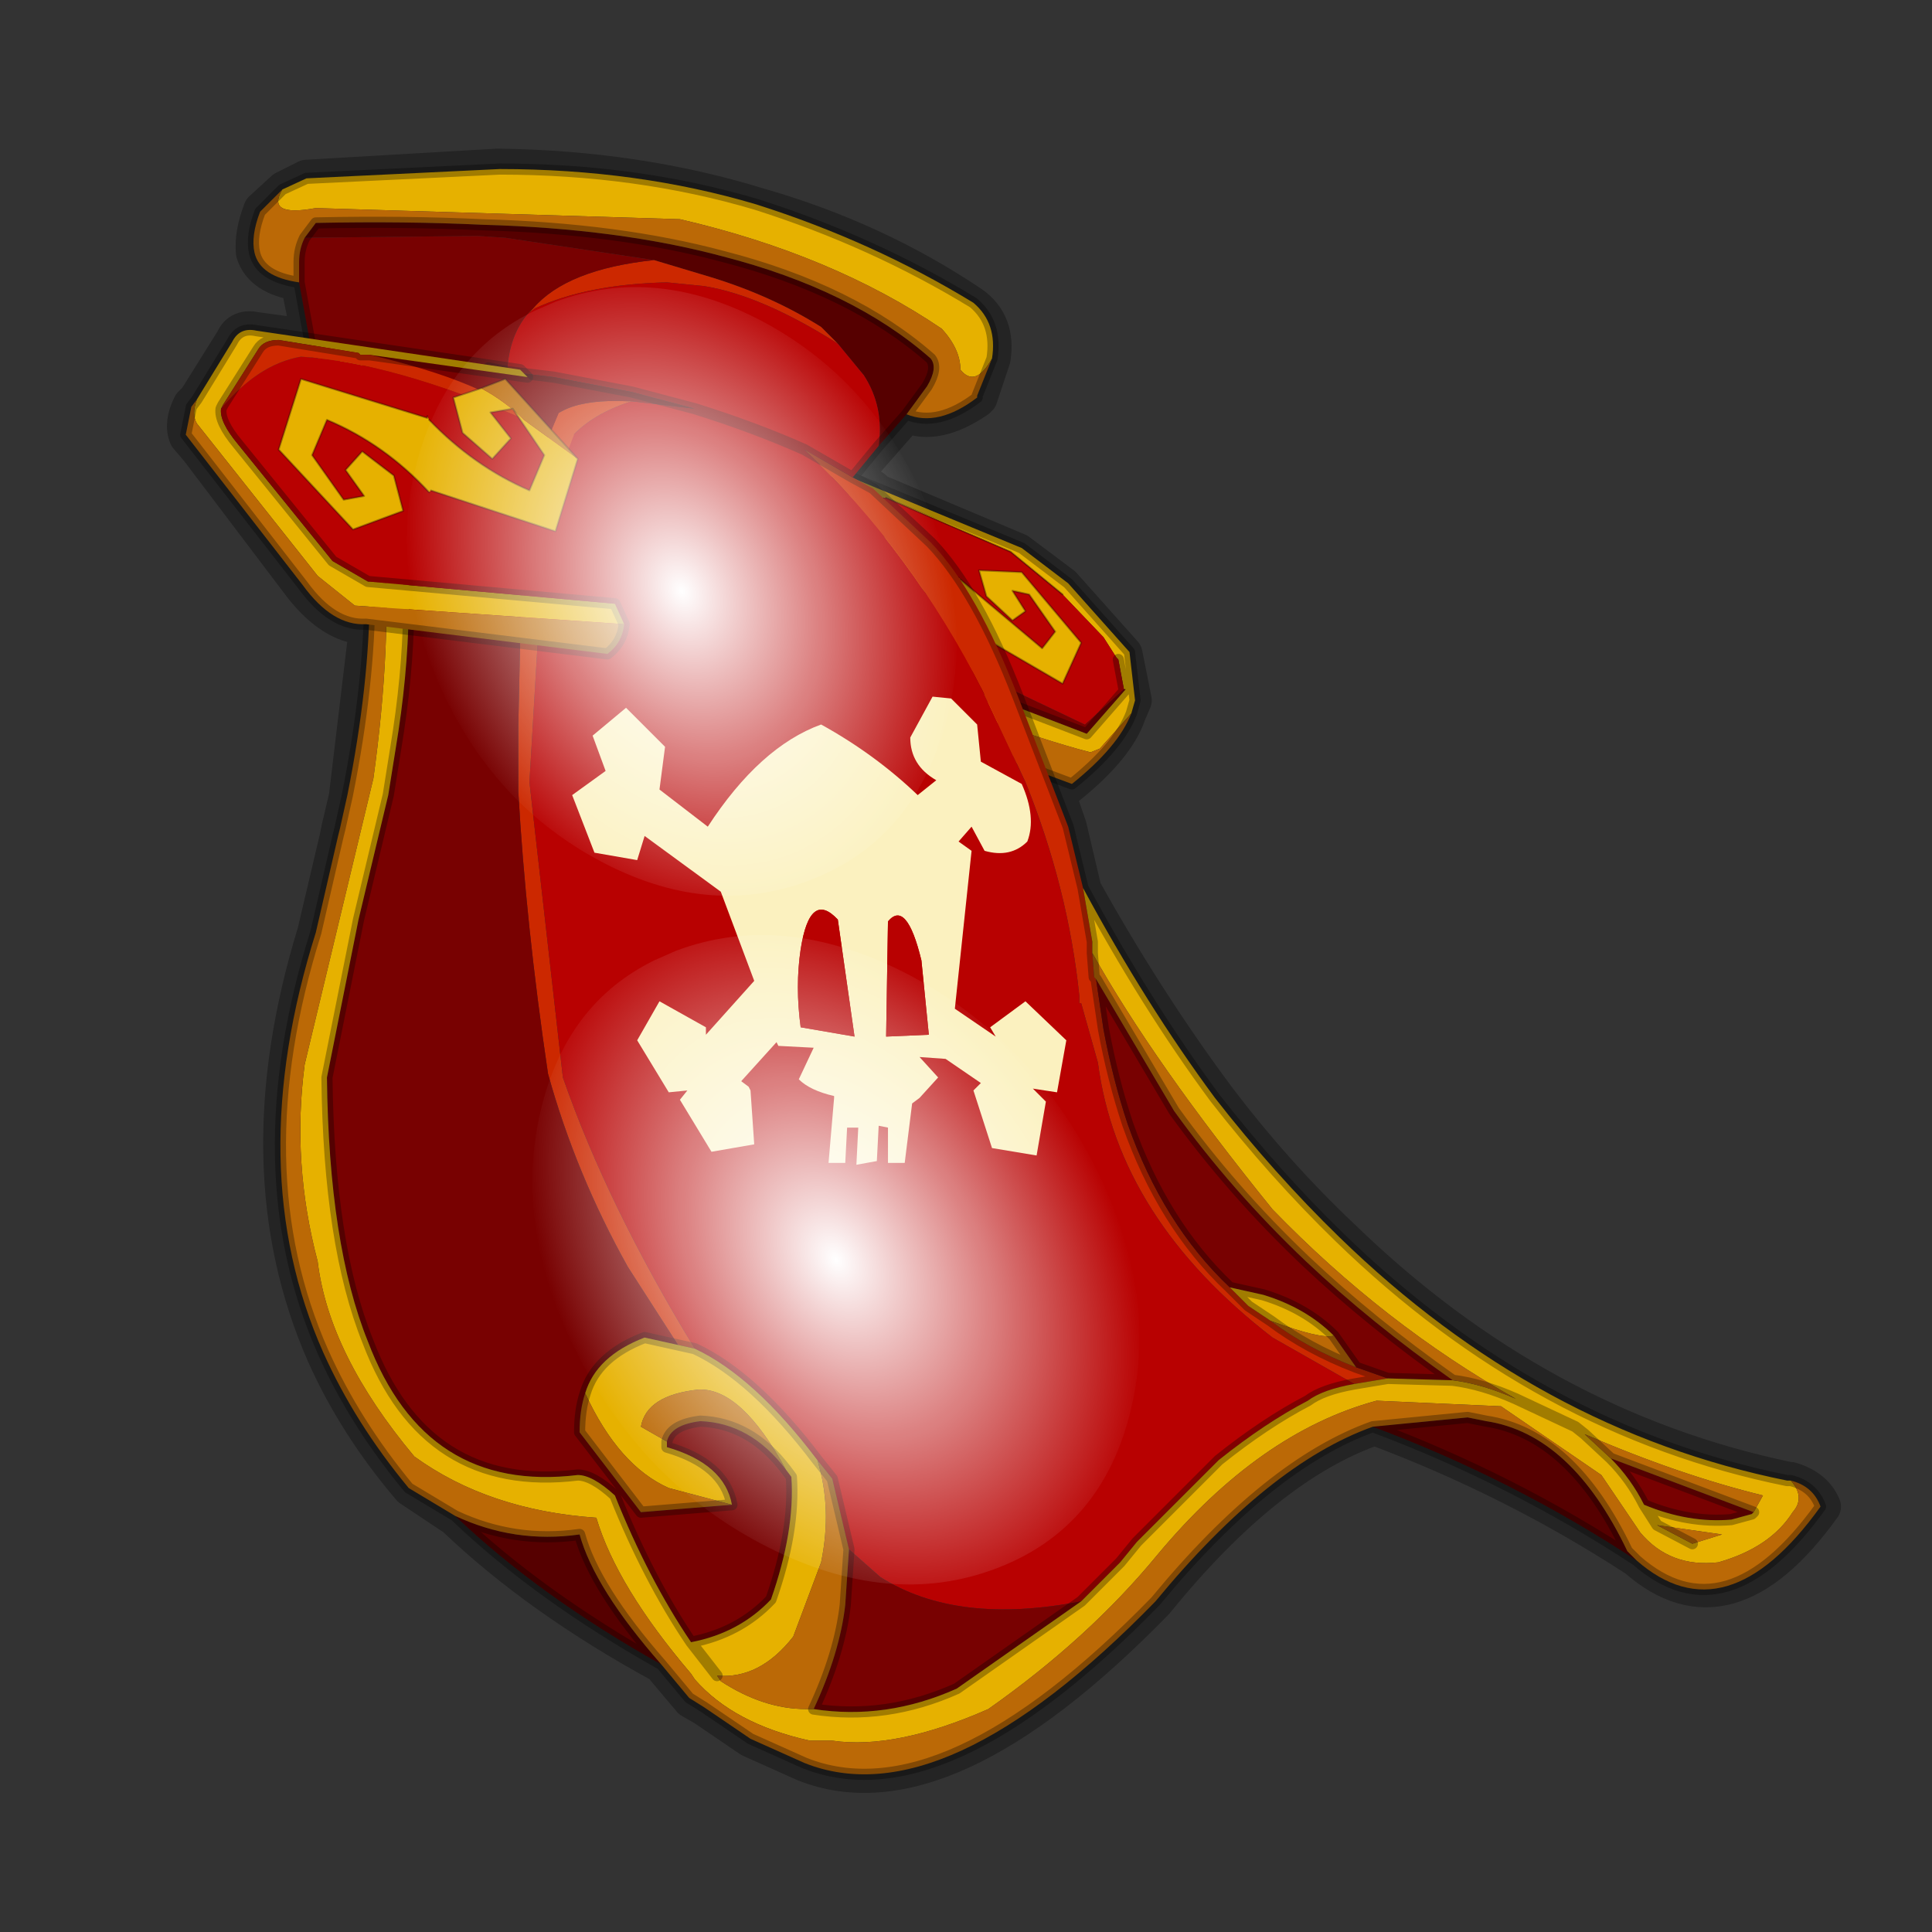 <?xml version="1.0" encoding="UTF-8" standalone="no"?>
<svg xmlns:xlink="http://www.w3.org/1999/xlink" height="520.0px" width="520.0px" xmlns="http://www.w3.org/2000/svg">
  <rect width="100%" height="100%" fill="#333333" stroke="none"/>
  <g transform="matrix(10.0, 0.0, 0.0, 10.0, 0.0, 0.0)">
    <use height="52.0" transform="matrix(1.0, 0.0, 0.0, 1.0, 0.0, 0.0)" width="52.0" xlink:href="#shape0"/>
    <use height="136.85" transform="matrix(-0.1, -0.018, 0.006, 0.119, 25.351, 9.112)" width="148.25" xlink:href="#sprite0"/>
    <use height="136.85" transform="matrix(-0.11, -0.019, 0.016, 0.127, 29.56, 26.627)" width="148.25" xlink:href="#sprite0"/>
  </g>
  <defs>
    <g id="shape0" transform="matrix(1.0, 0.0, 0.0, 1.0, 0.0, 0.0)">
      <path d="M52.0 0.0 L52.0 52.0 0.0 52.0 0.0 0.0 52.0 0.0" fill="#795fa9" fill-opacity="0.0" fill-rule="evenodd" stroke="none"/>
      <path d="M6.85 6.8 Q7.05 7.45 8.05 7.6 L8.35 9.1 6.9 8.9 Q6.45 8.8 6.3 9.15 L5.3 10.75 5.15 10.9 Q4.9 11.4 5.05 11.75 L5.35 12.1 8.15 15.8 Q8.95 16.8 9.8 16.85 L9.9 16.85 9.35 21.45 9.15 22.3 9.1 22.55 8.5 25.1 Q6.55 31.45 8.75 36.45 9.6 38.35 11.05 40.05 L12.25 40.85 Q14.5 43.0 17.8 44.8 L18.6 45.75 18.95 45.95 20.2 46.8 21.65 47.45 Q25.4 48.95 31.1 43.1 34.1 39.4 37.0 38.4 40.75 39.8 44.05 41.95 46.5 44.1 49.05 40.55 48.85 40.05 48.2 39.85 L48.15 39.85 Q41.4 38.45 36.1 33.3 34.3 31.6 32.75 29.55 30.85 27.0 29.15 23.95 L28.75 22.25 28.3 20.95 28.75 21.15 Q30.05 20.1 30.35 19.2 L30.5 18.85 30.25 17.6 28.6 15.75 27.4 14.85 23.6 13.25 23.5 13.15 22.95 12.8 24.4 11.15 Q25.2 11.5 26.3 10.75 L26.35 10.7 26.7 9.65 Q26.85 8.7 26.15 8.2 23.55 6.45 20.4 5.55 17.15 4.55 13.4 4.5 L8.25 4.8 7.65 5.1 7.05 5.65 Q6.8 6.3 6.85 6.8 M30.0 17.75 L30.05 17.75 30.0 17.75" fill="none" stroke="#000000" stroke-linecap="round" stroke-linejoin="round" stroke-opacity="0.302" stroke-width="1.0"/>
      <path d="M23.65 13.4 L22.65 13.3 24.9 17.45 29.2 19.5 30.25 18.55 30.3 18.55 29.25 19.75 23.25 17.45 23.0 17.4 Q22.1 14.35 21.0 12.25 L21.2 12.3 23.65 13.4 M30.1 17.75 L30.05 17.7 30.2 17.85 30.1 17.75" fill="#780101" fill-rule="evenodd" stroke="none"/>
      <path d="M30.05 17.7 L29.7 17.15 28.6 16.0 27.2 14.85 23.85 13.4 23.7 13.4 23.65 13.4 21.2 12.3 21.0 12.25 20.85 12.0 27.5 14.75 28.75 15.7 30.4 17.55 30.55 18.85 30.45 19.2 29.6 20.15 29.35 20.25 Q26.7 19.55 23.2 17.95 L23.0 17.4 23.25 17.45 29.25 19.75 30.3 18.55 30.25 18.55 30.1 17.75 30.2 17.85 30.05 17.7" fill="#e6b100" fill-rule="evenodd" stroke="none"/>
      <path d="M30.05 17.7 L30.1 17.75 30.25 18.55 29.2 19.5 24.9 17.45 22.65 13.3 23.65 13.4 23.7 13.4 23.85 13.4 27.2 14.85 28.6 16.0 29.7 17.15 30.05 17.7" fill="#b80101" fill-rule="evenodd" stroke="none"/>
      <path d="M23.2 17.95 Q26.7 19.55 29.35 20.25 L29.6 20.15 30.45 19.2 Q30.1 20.1 28.85 21.1 L23.75 19.2 23.2 18.1 23.2 17.95" fill="#bb6906" fill-rule="evenodd" stroke="none"/>
      <path d="M28.6 16.0 L27.2 14.85 23.85 13.4" fill="none" stroke="#000000" stroke-linecap="round" stroke-linejoin="round" stroke-opacity="0.302" stroke-width="0.05"/>
      <path d="M30.25 18.55 L30.1 17.75 M30.45 19.2 L30.55 18.85 30.4 17.55 28.75 15.7 27.5 14.75 20.85 12.0 21.0 12.25 21.2 12.3 23.65 13.4 M30.25 18.55 L30.3 18.55 29.25 19.75 23.25 17.45 23.0 17.4 23.2 17.95 M30.45 19.2 Q30.1 20.1 28.85 21.1 L23.75 19.2 23.2 18.1 23.2 17.95 M23.0 17.4 Q22.1 14.35 21.0 12.25" fill="none" stroke="#000000" stroke-linecap="round" stroke-linejoin="round" stroke-opacity="0.302" stroke-width="0.3"/>
      <path d="M25.85 15.6 L28.05 17.45 28.4 17.0 27.7 16.0 27.25 15.9 27.6 16.45 27.25 16.7 26.55 16.05 26.35 15.35 27.5 15.4 29.1 17.3 28.6 18.4 25.85 16.8 25.8 16.85 Q24.8 15.7 23.5 14.9 L23.45 15.0 22.95 14.05 23.0 14.0 25.75 15.55 25.8 15.55 25.85 15.6 M24.25 16.45 L24.35 16.45 23.95 15.9 24.3 15.65 25.0 16.3 25.2 17.0 24.55 17.0 24.25 16.45 M25.8 15.55 L25.75 15.55 25.8 15.55" fill="#e6b100" fill-rule="evenodd" stroke="none"/>
      <path d="M23.45 15.0 L23.2 15.4 23.9 16.4 24.25 16.45 24.55 17.0 24.05 16.95 22.45 15.1 22.95 14.05 23.45 15.0" fill="#bb6906" fill-rule="evenodd" stroke="none"/>
      <path d="M25.85 15.6 L28.05 17.45 28.4 17.0 27.7 16.0 27.25 15.9 27.6 16.45 27.25 16.7 26.55 16.05 26.35 15.35 27.5 15.4 29.1 17.3 28.6 18.4 25.85 16.8 M25.8 16.85 Q24.8 15.7 23.5 14.9 L23.45 15.0 23.2 15.4 23.9 16.4 24.25 16.45 24.35 16.45 23.95 15.9 24.3 15.65 25.0 16.3 25.2 17.0 24.55 17.0 24.05 16.95 22.45 15.1 22.95 14.05 23.0 14.0 25.75 15.55 25.8 15.55 M25.75 15.55 L25.8 15.55" fill="none" stroke="#000000" stroke-linecap="round" stroke-linejoin="round" stroke-opacity="0.302" stroke-width="0.05"/>
      <path d="M22.55 9.25 L22.1 8.8 Q20.75 7.95 19.1 7.45 L17.6 7.0 13.6 6.4 12.85 6.35 8.2 6.4 8.5 6.0 Q10.9 5.95 13.0 6.05 16.65 6.15 19.45 6.9 22.95 7.8 25.05 9.65 25.25 9.9 24.95 10.4 L24.4 11.15 23.65 12.0 Q23.8 10.95 23.25 10.1 L22.55 9.25 M12.25 40.8 Q13.85 41.55 15.6 41.3 16.0 42.75 17.8 44.8 14.5 42.95 12.25 40.8 M36.95 38.4 L39.5 38.15 40.0 38.25 Q42.3 38.6 43.8 41.75 L44.05 42.0 Q40.7 39.8 36.95 38.4" fill="#560000" fill-rule="evenodd" stroke="none"/>
      <path d="M17.6 7.0 L19.1 7.45 Q20.75 7.95 22.1 8.8 L22.55 9.25 Q20.5 7.95 18.95 7.7 L17.95 7.6 Q15.8 7.65 14.4 8.3 L14.2 8.45 14.35 8.3 Q15.25 7.25 17.6 7.0 M18.25 36.2 L16.9 34.1 Q15.5 31.6 14.75 28.9 14.15 24.85 13.95 21.3 L13.95 19.55 14.05 15.05 Q14.2 13.45 14.5 12.0 L14.5 11.9 14.55 11.8 Q14.8 10.7 16.9 10.8 L17.0 10.8 16.85 10.85 Q14.85 11.55 14.7 13.4 L14.25 21.05 15.15 29.0 Q16.35 32.45 18.7 36.3 L18.25 36.2 M29.15 23.9 L29.4 25.35 29.4 25.65 29.45 26.3 29.5 26.35 29.7 27.7 Q29.95 29.05 30.35 30.25 31.3 32.95 33.1 34.65 L33.6 35.15 34.2 35.55 Q35.2 36.3 36.5 36.8 L37.35 37.1 36.45 37.25 34.25 36.0 Q30.1 32.8 29.55 28.6 L29.1 27.0 29.05 27.0 29.05 26.8 Q28.75 23.9 27.6 21.05 L26.45 18.6 Q24.55 14.85 21.65 12.1 L22.95 12.85 23.5 13.15 25.05 14.6 Q26.3 15.9 27.4 18.75 L28.75 22.25 29.15 23.9" fill="#cc2800" fill-rule="evenodd" stroke="none"/>
      <path d="M14.2 8.45 L14.4 8.3 Q15.8 7.65 17.95 7.6 L18.95 7.7 Q20.5 7.95 22.55 9.25 L23.25 10.1 Q23.8 10.95 23.65 12.0 L22.95 12.85 21.65 12.1 Q24.55 14.85 26.45 18.6 L27.6 21.05 Q28.75 23.9 29.05 26.8 L29.05 27.0 29.1 27.0 29.55 28.6 Q30.1 32.8 34.25 36.0 L36.45 37.25 Q35.6 37.4 35.2 37.7 34.05 38.3 32.8 39.3 L30.6 41.5 30.15 42.05 29.1 43.1 Q25.75 43.75 23.7 42.45 L22.85 41.7 22.4 39.8 22.0 39.3 Q20.3 37.05 18.7 36.3 16.35 32.45 15.15 29.0 L14.25 21.05 14.7 13.4 Q14.85 11.55 16.85 10.85 L17.0 10.8 18.7 11.0 17.0 10.55 14.9 10.15 13.65 10.0 Q13.7 9.05 14.2 8.45 M18.7 11.0 Q20.3 11.5 21.65 12.1 20.3 11.5 18.7 11.0" fill="#b80101" fill-rule="evenodd" stroke="none"/>
      <path d="M17.6 7.0 Q15.25 7.25 14.35 8.3 L14.2 8.45 Q13.7 9.05 13.65 10.0 L14.9 10.15 17.0 10.55 18.7 11.0 17.0 10.8 16.9 10.8 Q14.8 10.7 14.55 11.8 L14.5 11.9 14.5 12.0 Q14.2 13.45 14.05 15.05 L13.95 19.55 13.95 21.3 Q14.15 24.85 14.75 28.9 15.5 31.6 16.9 34.1 L18.25 36.2 17.35 36.0 Q16.05 36.5 15.75 37.5 15.6 37.95 15.6 38.55 L17.25 40.7 19.7 40.5 Q19.5 39.4 17.95 38.95 L17.95 38.8 Q18.05 38.35 18.85 38.25 20.2 38.3 21.15 39.55 L21.3 39.75 Q21.4 41.2 20.75 43.05 19.9 43.95 18.6 44.2 17.45 42.5 16.55 40.25 15.95 39.7 15.55 39.7 11.45 40.2 9.9 36.1 8.85 33.5 8.8 29.0 L9.65 24.75 10.45 21.4 10.65 20.15 Q11.3 16.25 10.75 13.15 10.5 11.4 9.8 10.0 L9.75 9.8 9.1 9.6 8.45 9.45 8.35 9.25 8.05 7.6 8.05 7.05 Q8.05 6.7 8.2 6.4 L12.85 6.35 13.6 6.4 17.6 7.0 M13.15 9.9 L13.65 10.0 13.15 9.9 M47.2 40.7 L47.15 40.75 46.6 40.9 Q45.45 41.0 44.25 40.5 43.9 39.8 43.35 39.25 L47.2 40.7 M29.5 26.35 L31.6 29.9 Q33.15 32.05 35.15 33.95 36.9 35.6 39.1 37.15 L37.35 37.1 36.5 36.8 35.9 35.95 Q35.15 35.2 34.0 34.85 L33.1 34.65 Q31.3 32.95 30.35 30.25 29.95 29.05 29.7 27.7 L29.5 26.35 M22.85 41.7 L23.7 42.45 Q25.75 43.75 29.1 43.1 L25.75 45.45 Q23.85 46.3 21.9 46.0 22.6 44.5 22.75 43.2 L22.85 41.7" fill="#780101" fill-rule="evenodd" stroke="none"/>
      <path d="M18.25 36.2 L18.7 36.3 Q20.3 37.05 22.0 39.3 22.4 40.6 22.1 42.05 L21.35 44.05 Q20.45 45.2 19.3 45.1 L19.4 45.25 Q20.55 46.0 21.7 46.0 L21.9 46.0 Q23.85 46.3 25.75 45.45 L29.1 43.1 30.15 42.05 30.6 41.5 32.8 39.3 Q34.05 38.3 35.2 37.7 35.6 37.4 36.45 37.25 L37.35 37.1 39.1 37.15 Q39.9 37.25 40.8 37.65 37.25 35.65 34.25 32.55 31.05 28.6 29.4 25.65 L29.4 25.35 29.15 23.9 Q30.85 27.05 32.7 29.55 34.3 31.6 36.05 33.3 41.4 38.5 48.1 39.85 L48.2 39.85 Q48.6 40.3 48.25 40.7 47.65 41.65 46.25 42.05 44.95 42.2 44.15 41.25 L43.1 39.7 40.4 37.85 37.05 37.7 Q33.9 38.55 31.15 41.85 29.3 44.1 26.6 46.0 24.1 47.1 22.4 46.85 L21.8 46.85 Q19.75 46.4 18.7 45.2 L18.6 45.05 Q16.6 42.7 16.05 40.85 13.15 40.65 11.15 39.2 8.85 36.45 8.55 33.95 7.85 31.3 8.2 28.65 L10.05 20.95 Q10.55 17.35 10.35 14.4 9.95 11.85 9.1 9.6 L9.75 9.8 9.8 10.0 Q10.5 11.4 10.75 13.15 11.3 16.25 10.65 20.15 L10.45 21.4 9.65 24.75 8.8 29.0 Q8.85 33.5 9.9 36.1 11.45 40.2 15.55 39.7 15.95 39.7 16.55 40.25 17.45 42.5 18.6 44.2 19.9 43.95 20.75 43.05 21.4 41.2 21.3 39.75 L21.15 39.55 Q19.95 37.35 18.8 37.4 17.4 37.55 17.25 38.4 L17.95 38.8 17.95 38.95 Q19.5 39.4 19.7 40.5 L18.0 40.05 Q16.65 39.45 15.75 37.5 16.05 36.5 17.35 36.0 L18.25 36.2 M26.7 9.65 Q26.25 10.45 25.85 9.95 25.85 9.4 25.35 8.85 22.4 6.85 18.3 5.9 L8.5 5.6 Q7.15 5.85 7.6 5.1 L8.25 4.8 13.45 4.55 Q17.15 4.55 20.35 5.5 23.5 6.5 26.2 8.15 26.85 8.7 26.7 9.65 M42.65 38.6 L42.4 38.4 40.8 37.65 42.4 38.4 42.65 38.6 43.35 39.25 Q43.9 39.8 44.25 40.5 45.45 41.0 46.6 40.9 L47.15 40.75 47.2 40.7 47.45 40.25 Q45.2 39.7 42.65 38.6 M44.6 41.05 L44.25 40.5 44.6 41.05 45.55 41.55 46.35 41.3 44.6 41.05 M33.1 34.65 L34.0 34.85 Q35.15 35.2 35.9 35.95 35.55 36.05 34.2 35.55 L33.6 35.15 33.1 34.65 M18.6 44.2 L19.3 45.1 18.6 44.2" fill="#e6b100" fill-rule="evenodd" stroke="none"/>
      <path d="M24.4 11.15 L24.95 10.4 Q25.25 9.9 25.05 9.65 22.95 7.8 19.45 6.9 16.65 6.15 13.0 6.05 10.9 5.95 8.5 6.0 L8.2 6.4 Q8.05 6.7 8.05 7.05 L8.05 7.6 Q7.0 7.45 6.85 6.8 6.75 6.35 7.0 5.7 L7.6 5.1 Q7.15 5.85 8.5 5.6 L18.3 5.9 Q22.4 6.85 25.35 8.85 25.85 9.4 25.85 9.95 26.25 10.45 26.7 9.65 L26.3 10.65 26.3 10.7 Q25.25 11.5 24.4 11.15 M21.15 39.55 Q20.2 38.3 18.85 38.25 18.05 38.35 17.95 38.8 L17.25 38.4 Q17.4 37.55 18.8 37.4 19.95 37.35 21.15 39.55 M19.7 40.5 L17.25 40.7 15.6 38.55 Q15.6 37.95 15.75 37.5 16.65 39.45 18.0 40.05 L19.7 40.5 M8.45 9.45 L9.1 9.6 Q9.95 11.85 10.35 14.4 10.55 17.35 10.05 20.95 L8.2 28.65 Q7.85 31.3 8.55 33.95 8.85 36.45 11.15 39.2 13.15 40.65 16.05 40.85 16.6 42.7 18.6 45.05 L18.7 45.2 Q19.75 46.4 21.8 46.85 L22.4 46.85 Q24.1 47.1 26.6 46.0 29.3 44.1 31.15 41.85 33.9 38.55 37.05 37.7 L40.4 37.85 43.1 39.7 44.15 41.25 Q44.95 42.2 46.25 42.05 47.65 41.65 48.25 40.7 48.6 40.3 48.2 39.85 48.8 40.0 49.0 40.55 46.45 44.1 44.05 42.0 L43.8 41.75 Q42.3 38.6 40.0 38.25 L39.5 38.15 36.95 38.4 Q34.15 39.4 31.1 43.1 25.4 48.95 21.65 47.45 L20.2 46.8 18.95 45.95 18.55 45.7 17.8 44.8 Q16.0 42.75 15.6 41.3 13.85 41.55 12.25 40.8 L11.0 40.05 Q9.55 38.3 8.7 36.4 6.5 31.45 8.5 25.1 L9.1 22.5 9.15 22.3 9.35 21.4 Q9.95 18.4 9.95 15.95 9.9 11.95 8.45 9.45 M29.4 25.65 Q31.05 28.6 34.25 32.55 37.25 35.65 40.8 37.65 39.9 37.25 39.1 37.15 36.9 35.6 35.15 33.95 33.15 32.05 31.6 29.9 L29.5 26.35 29.45 26.3 29.4 25.65 M42.65 38.6 Q45.2 39.7 47.45 40.25 L47.2 40.7 43.35 39.25 42.65 38.6 M44.6 41.05 L46.35 41.3 45.55 41.55 44.6 41.05 M35.9 35.95 L36.5 36.8 Q35.2 36.3 34.2 35.55 35.55 36.05 35.9 35.95 M21.9 46.0 L21.7 46.0 Q20.55 46.0 19.4 45.25 L19.3 45.1 Q20.45 45.2 21.35 44.05 L22.1 42.05 Q22.4 40.6 22.0 39.3 L22.4 39.8 22.85 41.7 22.75 43.2 Q22.6 44.5 21.9 46.0" fill="#bb6906" fill-rule="evenodd" stroke="none"/>
      <path d="M23.65 12.0 L24.4 11.15 24.95 10.4 Q25.25 9.9 25.05 9.65 22.95 7.8 19.45 6.9 16.65 6.15 13.0 6.05 10.9 5.95 8.5 6.0 L8.2 6.4 M18.25 36.2 L18.7 36.3 M18.7 11.0 L17.0 10.55 14.9 10.15 13.65 10.0 13.15 9.9 M9.1 9.6 L9.75 9.8 9.8 10.0 Q10.5 11.4 10.75 13.15 11.3 16.25 10.65 20.15 L10.45 21.4 9.65 24.75 8.8 29.0 Q8.85 33.5 9.9 36.1 11.45 40.2 15.55 39.7 15.95 39.7 16.55 40.25 17.45 42.5 18.6 44.2 19.9 43.95 20.75 43.05 21.4 41.2 21.3 39.75 L21.15 39.55 Q20.2 38.3 18.85 38.25 18.05 38.35 17.95 38.8 L17.95 38.95 Q19.5 39.4 19.7 40.5 L17.25 40.7 15.6 38.55 Q15.6 37.95 15.75 37.5 16.05 36.5 17.35 36.0 L18.25 36.2 M26.7 9.65 Q26.85 8.7 26.2 8.15 23.5 6.5 20.35 5.5 17.15 4.55 13.45 4.55 L8.25 4.8 7.6 5.1 7.0 5.7 Q6.75 6.35 6.85 6.8 7.0 7.45 8.05 7.6 L8.05 7.05 Q8.05 6.7 8.2 6.4 M8.45 9.45 L9.1 9.6 M48.2 39.85 L48.1 39.85 Q41.4 38.5 36.05 33.3 34.3 31.6 32.7 29.55 30.85 27.05 29.15 23.9 L29.4 25.35 29.4 25.65 29.45 26.3 29.5 26.35 31.6 29.9 Q33.15 32.05 35.15 33.95 36.9 35.6 39.1 37.15 39.9 37.25 40.8 37.65 L42.4 38.4 42.65 38.6 43.35 39.25 47.2 40.7 47.15 40.75 46.6 40.9 Q45.45 41.0 44.25 40.5 L44.6 41.05 M45.55 41.55 L44.6 41.05 M8.05 7.6 L8.35 9.25 8.45 9.45 Q9.9 11.95 9.95 15.95 9.95 18.4 9.35 21.4 L9.15 22.3 9.1 22.5 8.5 25.1 Q6.5 31.45 8.7 36.4 9.55 38.3 11.0 40.05 L12.25 40.8 Q13.85 41.55 15.6 41.3 16.0 42.75 17.8 44.8 L18.55 45.7 18.95 45.95 20.2 46.8 21.65 47.45 Q25.4 48.95 31.1 43.1 34.15 39.4 36.95 38.4 L39.5 38.15 40.0 38.25 Q42.3 38.6 43.8 41.75 L44.05 42.0 Q46.45 44.1 49.0 40.55 48.8 40.0 48.2 39.85 M24.4 11.15 Q25.25 11.5 26.3 10.7 L26.3 10.65 26.7 9.65 M21.65 12.1 Q20.3 11.5 18.7 11.0 M29.45 26.3 L29.5 26.35 29.7 27.7 Q29.95 29.05 30.35 30.25 31.3 32.95 33.1 34.65 L34.0 34.85 Q35.15 35.2 35.9 35.95 L36.5 36.8 37.35 37.1 39.1 37.15 M34.2 35.55 Q35.2 36.3 36.5 36.8 M33.1 34.65 L33.6 35.15 34.2 35.55 M29.1 43.1 L30.15 42.05 30.6 41.5 32.8 39.3 Q34.05 38.3 35.2 37.7 35.6 37.4 36.45 37.25 L37.35 37.1 M29.15 23.9 L28.75 22.25 27.4 18.75 Q26.3 15.9 25.05 14.6 L23.5 13.15 22.95 12.85 21.65 12.1 M22.95 12.85 L23.65 12.0 M12.25 40.8 Q14.5 42.95 17.8 44.8 M29.1 43.1 L25.75 45.45 Q23.85 46.3 21.9 46.0 22.6 44.5 22.75 43.2 L22.85 41.7 22.4 39.8 22.0 39.3 Q20.3 37.05 18.7 36.3 M19.3 45.1 L18.6 44.2 M43.35 39.25 Q43.9 39.8 44.25 40.5 M44.05 42.0 Q40.7 39.8 36.95 38.4" fill="none" stroke="#000000" stroke-linecap="round" stroke-linejoin="round" stroke-opacity="0.302" stroke-width="0.3"/>
      <path d="M28.7 28.0 L28.45 29.4 27.8 29.3 28.15 29.65 27.9 31.1 26.7 30.9 26.2 29.35 26.4 29.15 25.45 28.5 24.75 28.45 25.25 29.0 24.75 29.55 24.55 29.7 24.35 31.3 23.9 31.3 23.9 30.35 23.65 30.3 23.6 31.25 23.05 31.35 23.1 30.35 22.8 30.35 22.75 31.3 22.3 31.3 22.45 29.55 22.45 29.5 Q21.8 29.35 21.5 29.05 L21.9 28.2 20.95 28.15 20.9 28.05 19.95 29.1 20.15 29.25 20.2 29.35 20.3 30.8 19.15 31.0 18.3 29.6 18.5 29.35 18.0 29.4 17.15 28.0 17.75 26.95 19.0 27.65 19.0 27.85 20.3 26.4 19.4 24.0 17.35 22.5 17.15 23.15 16.0 22.95 15.4 21.4 16.3 20.75 15.95 19.8 16.85 19.05 17.9 20.1 17.75 21.25 19.05 22.25 Q20.45 20.1 22.1 19.5 23.55 20.3 24.7 21.4 L25.2 21.0 Q24.5 20.6 24.5 19.85 L25.1 18.75 25.6 18.8 26.3 19.5 26.4 20.5 27.5 21.1 Q27.9 22.0 27.65 22.65 27.2 23.1 26.5 22.9 L26.15 22.25 25.8 22.65 26.15 22.9 25.7 27.15 26.8 27.9 26.65 27.65 27.6 26.95 28.7 28.0 M24.8 25.85 Q24.4 24.2 23.9 24.8 L23.85 27.9 25.0 27.85 24.8 25.85 M22.55 24.75 Q21.8 23.95 21.55 25.55 21.4 26.55 21.55 27.65 L23.0 27.9 22.55 24.75" fill="#fbf1bf" fill-rule="evenodd" stroke="none"/>
      <path d="M24.8 25.85 L25.0 27.85 23.85 27.9 23.9 24.8 Q24.4 24.2 24.8 25.85 M22.55 24.75 L23.0 27.9 21.55 27.65 Q21.4 26.55 21.55 25.55 21.8 23.95 22.55 24.75" fill="#b80101" fill-rule="evenodd" stroke="none"/>
      <path d="M9.9 9.55 L9.95 9.55 14.2 10.15 15.05 11.1 14.65 12.05 14.2 11.35 14.15 11.3 Q13.15 10.3 9.95 9.55 L9.9 9.55" fill="#780101" fill-rule="evenodd" stroke="none"/>
      <path d="M9.95 9.55 L9.9 9.55 9.7 9.55 9.65 9.5 7.5 9.15 Q7.1 9.15 6.95 9.4 L6.0 10.9 5.95 11.0 Q5.9 11.35 6.4 11.95 L8.95 15.1 9.9 15.65 16.55 16.25 16.8 16.8 9.55 16.3 8.55 15.5 5.3 11.4 Q5.15 11.15 5.3 10.75 L6.25 9.2 Q6.45 8.8 6.9 8.9 L14.0 9.95 14.2 10.15 9.95 9.55" fill="#e6b100" fill-rule="evenodd" stroke="none"/>
      <path d="M16.55 16.25 L9.9 15.65 8.95 15.1 6.4 11.95 Q5.9 11.35 5.95 11.0 6.95 9.8 8.1 9.6 10.55 9.75 14.15 11.3 L14.2 11.35 14.65 12.05 15.05 12.75 15.45 11.7 Q16.55 13.55 16.55 16.25 M9.7 9.55 L9.9 9.55 9.7 9.55" fill="#b80101" fill-rule="evenodd" stroke="none"/>
      <path d="M5.3 10.75 Q5.15 11.15 5.3 11.4 L8.55 15.5 9.55 16.3 16.8 16.8 Q16.75 17.3 16.35 17.6 L9.85 16.8 Q8.95 16.85 8.15 15.75 L5.35 12.15 5.0 11.7 5.15 10.95 5.3 10.75" fill="#bb6906" fill-rule="evenodd" stroke="none"/>
      <path d="M5.95 11.0 L6.0 10.9 6.95 9.4 Q7.1 9.15 7.5 9.15 L9.65 9.5 9.7 9.55 9.9 9.55 9.95 9.55 Q13.15 10.3 14.15 11.3 10.55 9.75 8.1 9.6 6.95 9.8 5.95 11.0 M14.65 12.05 L15.05 11.1 15.45 11.7 15.05 12.75 14.65 12.05" fill="#cc2800" fill-rule="evenodd" stroke="none"/>
      <path d="M9.95 9.55 L14.2 10.15 14.0 9.95 6.9 8.9 Q6.45 8.8 6.25 9.2 L5.3 10.75 5.15 10.95 5.0 11.7 5.35 12.15 8.15 15.75 Q8.95 16.85 9.85 16.8 L16.35 17.6 Q16.75 17.3 16.8 16.8 L16.55 16.25 9.9 15.65 8.95 15.1 6.4 11.95 Q5.9 11.35 5.95 11.0 L6.0 10.9 6.95 9.4 Q7.1 9.15 7.5 9.15 L9.65 9.5 9.7 9.55 9.9 9.55 9.95 9.55 Z" fill="none" stroke="#000000" stroke-linecap="round" stroke-linejoin="round" stroke-opacity="0.302" stroke-width="0.3"/>
      <path d="M11.5 11.2 L11.5 11.25 11.5 11.2 11.55 11.3 Q12.75 12.55 14.25 13.2 L14.65 12.25 13.8 11.0 13.2 11.1 13.75 11.8 13.25 12.35 12.45 11.65 12.2 10.7 12.95 10.45 Q13.6 10.8 14.1 11.3 L15.55 12.35 14.95 14.3 11.6 13.2 11.55 13.25 Q10.35 11.95 8.8 11.3 L8.4 12.25 9.25 13.45 9.8 13.35 9.3 12.65 9.75 12.15 10.6 12.8 10.85 13.75 9.5 14.25 7.5 12.1 8.1 10.2 11.5 11.25 11.5 11.2" fill="#e6b100" fill-rule="evenodd" stroke="none"/>
      <path d="M15.55 12.35 L14.1 11.3 Q13.6 10.8 12.95 10.45 L13.6 10.2 15.55 12.35" fill="#bb6906" fill-rule="evenodd" stroke="none"/>
      <path d="M11.5 11.25 L11.5 11.2 11.5 11.25 8.1 10.2 7.5 12.1 9.5 14.25 10.85 13.75 10.6 12.8 9.75 12.15 9.3 12.65 9.8 13.35 9.25 13.45 8.4 12.25 8.8 11.3 Q10.35 11.95 11.55 13.25 M11.6 13.2 L14.95 14.3 15.55 12.35 M12.95 10.45 L12.2 10.7 12.45 11.65 13.25 12.35 13.75 11.8 13.2 11.1 13.8 11.0 14.65 12.25 14.25 13.2 Q12.75 12.55 11.55 11.3 M12.95 10.45 L13.6 10.2 15.55 12.35" fill="none" stroke="#000000" stroke-linecap="round" stroke-linejoin="round" stroke-opacity="0.302" stroke-width="0.05"/>
    </g>
    <g id="sprite0" transform="matrix(1.0, 0.0, 0.0, 1.0, 73.5, 65.0)">
      <use height="136.85" transform="matrix(1.0, 0.0, 0.0, 1.0, -73.5, -65.0)" width="148.25" xlink:href="#shape1"/>
    </g>
    <g id="shape1" transform="matrix(1.0, 0.0, 0.0, 1.0, 73.5, 65.0)">
      <path d="M36.65 -54.65 Q60.05 -42.0 69.75 -17.95 80.55 8.9 68.0 34.1 55.45 59.35 26.8 68.2 -1.8 77.05 -29.7 64.3 -57.6 51.6 -68.45 24.75 -79.3 -2.05 -66.75 -27.25 L-66.7 -27.3 Q-54.1 -52.5 -25.5 -61.4 3.1 -70.2 31.0 -57.5 L36.65 -54.65" fill="url(#gradient0)" fill-rule="evenodd" stroke="none"/>
    </g>
    <radialGradient cx="0" cy="0" gradientTransform="matrix(0.091, 0.0, 0.0, 0.091, 0.6, 3.4)" gradientUnits="userSpaceOnUse" id="gradient0" r="819.2" spreadMethod="pad">
      <stop offset="0.0" stop-color="#ffffff"/>
      <stop offset="1.0" stop-color="#ffffff" stop-opacity="0.0"/>
    </radialGradient>
  </defs>
</svg>
